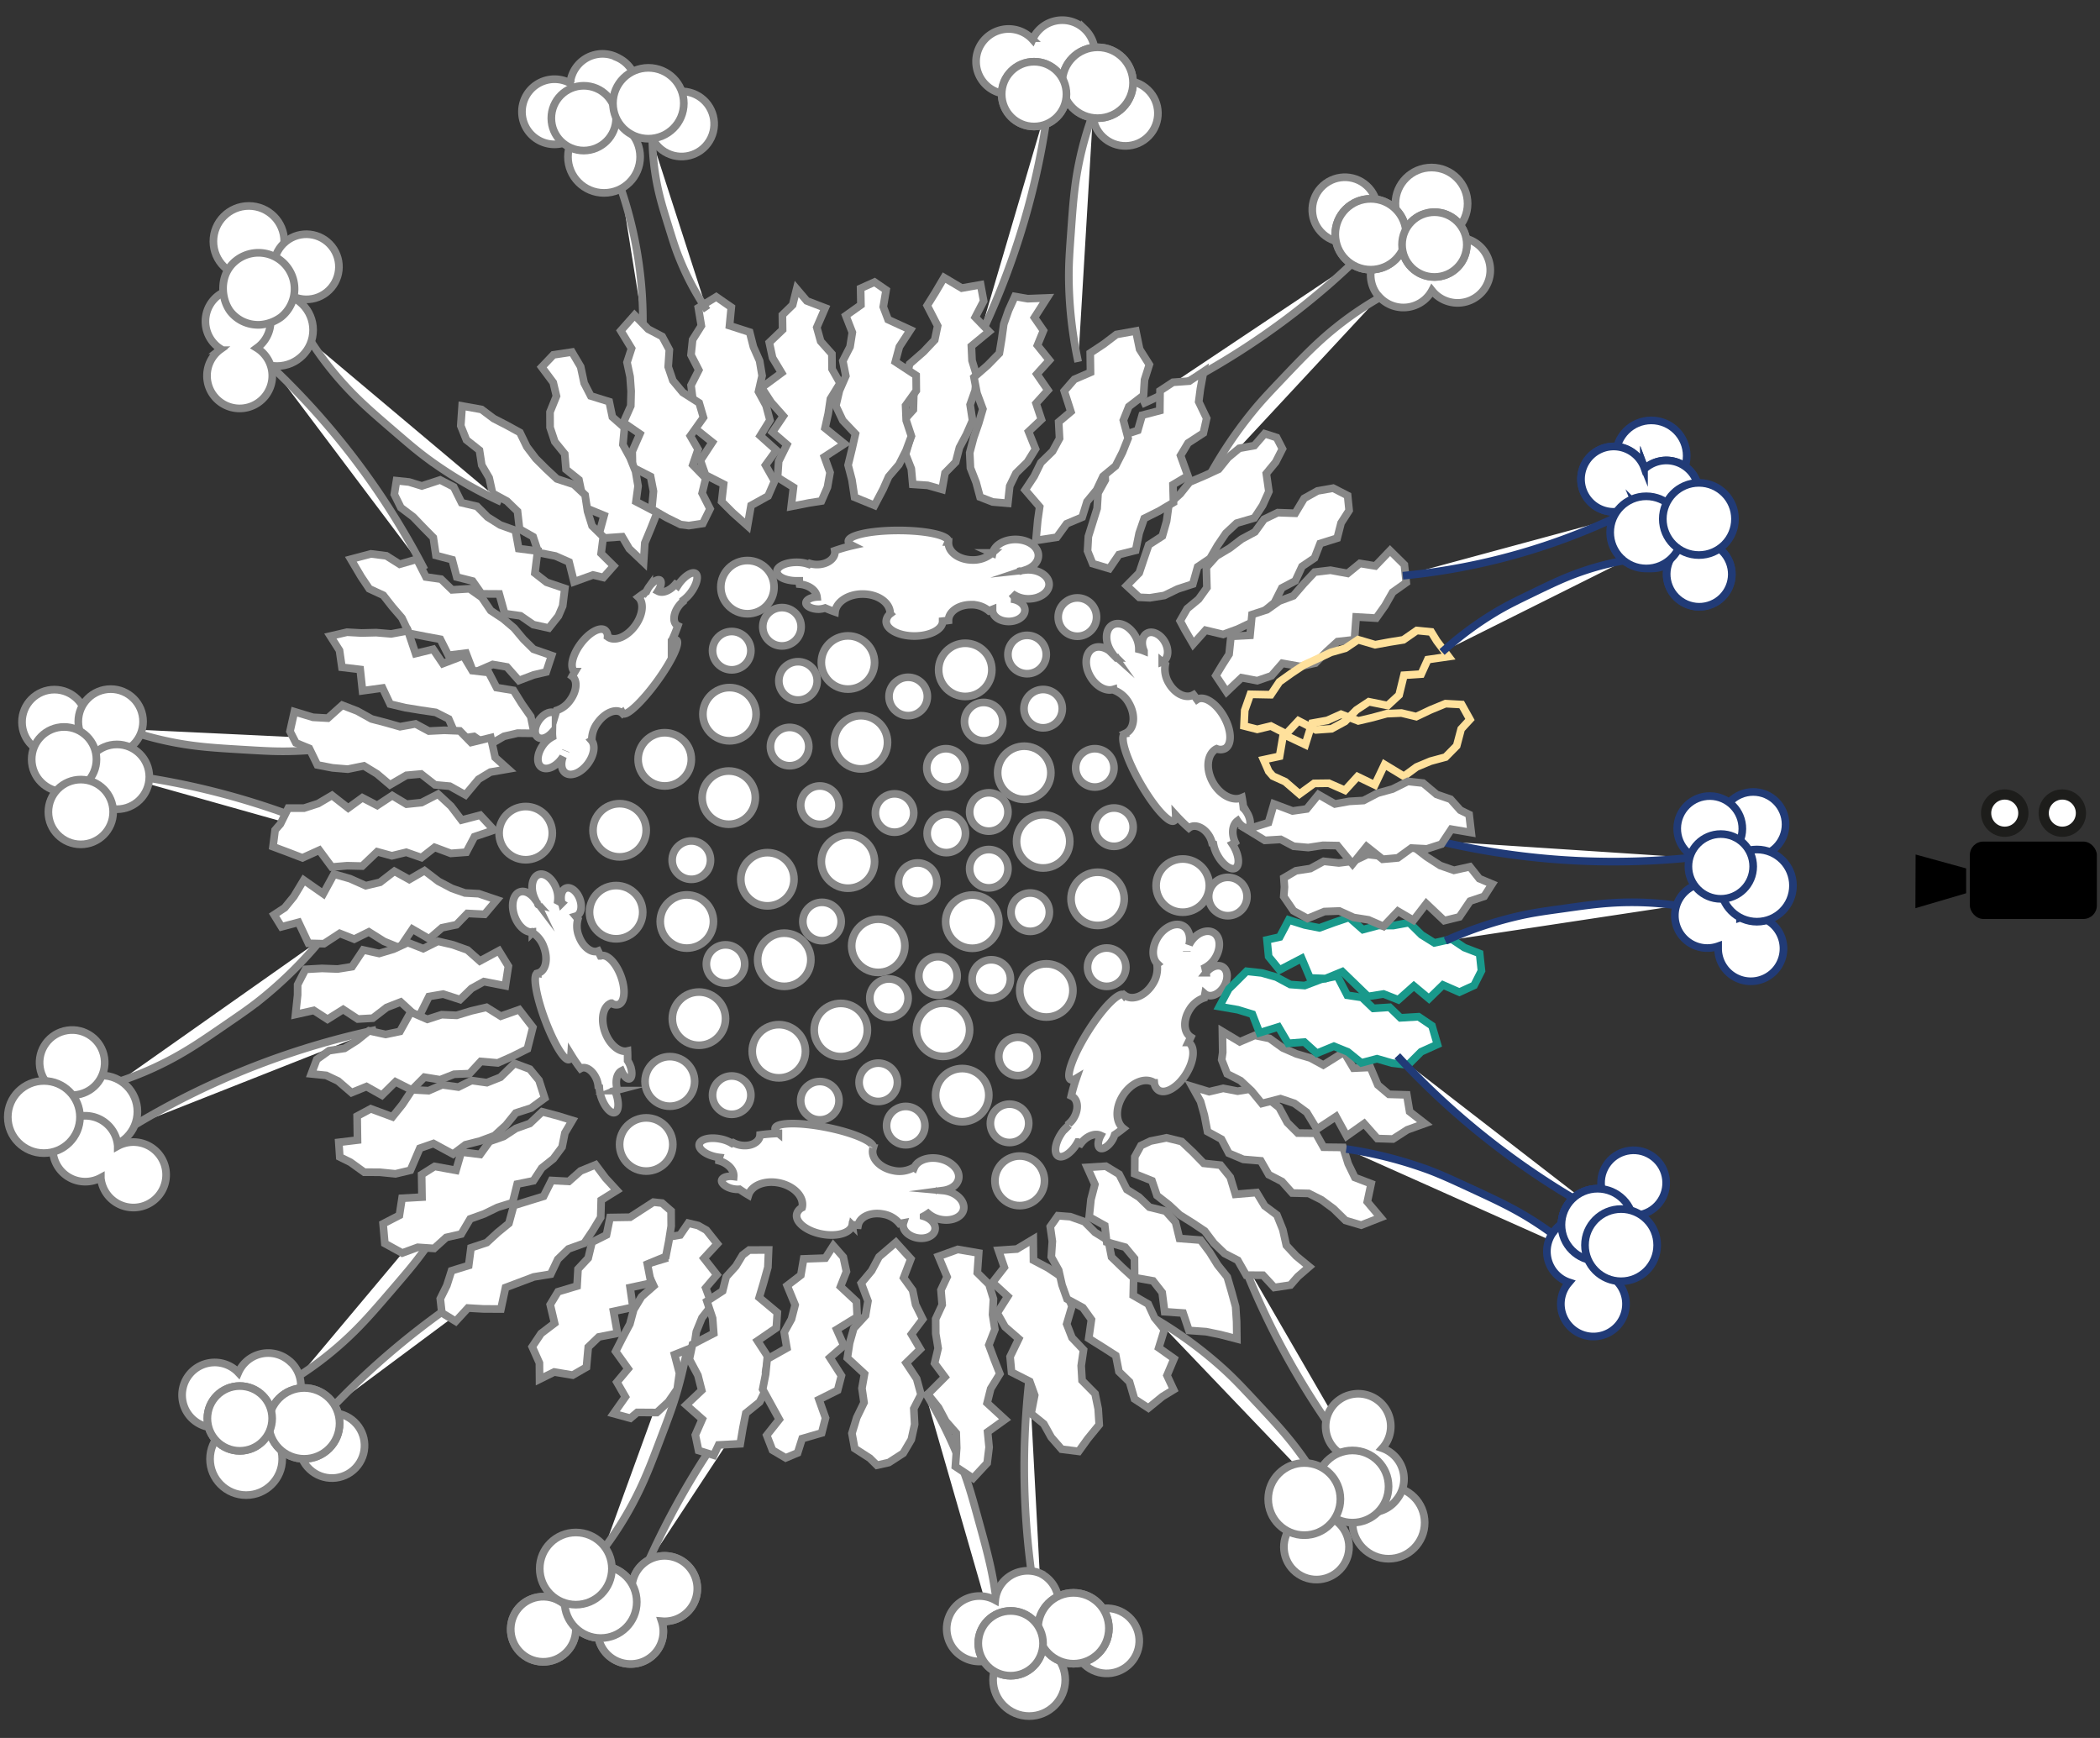 <svg xmlns="http://www.w3.org/2000/svg" viewBox="0 0 822.05 680.31"><rect x="0" y="0" width="822.05" height="680.31" fill="#333333" stroke="none"/><defs><style>.cls-1,.cls-2,.cls-6,.cls-7{fill:#fff;}.cls-1,.cls-3{stroke:#878787;}.cls-1,.cls-3,.cls-4,.cls-5,.cls-6,.cls-7{stroke-miterlimit:10;}.cls-1,.cls-3,.cls-4,.cls-5,.cls-6{stroke-width:3px;}.cls-3,.cls-4,.cls-5{fill:none;}.cls-4{stroke:#19998b;}.cls-5{stroke:#ffe19c;}.cls-6{stroke:#213b77;}.cls-7{stroke:#1d1d1b;stroke-width:4px;}</style></defs><title>Visible Parts</title><g id="Visible_Parts_Artboard_Layer" data-name="Visible Parts Artboard/Layer"><path class="cls-1" d="M130.54,550.42q3.63-3.78,7.47-7.52a307.21,307.21,0,0,1,74.45-53.41"/><path class="cls-1" d="M117.47,538.29A133.25,133.25,0,0,0,134,525.63c7.18-6.43,12.22-12.31,19.51-20.8,5.49-6.4,8.25-9.61,11.58-14.11a168.09,168.09,0,0,0,17.65-30.26"/><circle class="cls-1" cx="129.94" cy="565.86" r="12.75" transform="translate(-371.39 273.03) rotate(-46.78)"/><path class="cls-1" d="M113.71,533.11a12.73,12.73,0,0,0-20.41,4.2c-.17-.18-.33-.37-.52-.54a12.77,12.77,0,1,0,3,14.38c.17.18.33.37.52.55a12.75,12.75,0,0,0,17.46-18.59Z"/><circle class="cls-1" cx="96.35" cy="571.12" r="14.13"/><circle class="cls-1" cx="119.06" cy="557.18" r="13.87"/><circle class="cls-1" cx="93.86" cy="555.24" r="12.68"/><circle class="cls-1" cx="119.06" cy="557.18" r="13.87"/><circle class="cls-1" cx="93.86" cy="555.24" r="12.68"/><path class="cls-1" d="M253,613q2.13-4.8,4.45-9.62a307.45,307.45,0,0,1,51.69-75.66"/><path class="cls-1" d="M236.54,606a134.74,134.74,0,0,0,11.16-17.53c4.54-8.51,7.27-15.75,11.22-26.23,3-7.89,4.47-11.85,6.05-17.22a168,168,0,0,0,6.24-34.46"/><circle class="cls-1" cx="212.69" cy="637.8" r="12.75" transform="translate(-429.89 835.59) rotate(-88.67)"/><path class="cls-1" d="M246.63,651.34A12.71,12.71,0,0,0,259,634.59l.75.06A12.81,12.81,0,1,0,248,625.91l-.75-.06a12.75,12.75,0,1,0-.6,25.49Z"/><circle class="cls-1" cx="235.14" cy="627.08" r="14.13"/><circle class="cls-1" cx="212.69" cy="637.8" r="12.75" transform="translate(-429.89 835.59) rotate(-88.67)"/><path class="cls-1" d="M246.63,651.34A12.71,12.71,0,0,0,259,634.59l.75.06A12.81,12.81,0,1,0,248,625.91l-.75-.06a12.75,12.75,0,1,0-.6,25.49Z"/><circle class="cls-1" cx="235.14" cy="627.08" r="14.13"/><circle class="cls-1" cx="225.41" cy="614.01" r="14.13"/><path class="cls-1" d="M408.35,641.24q-1.14-5.12-2.13-10.38a307.12,307.12,0,0,1-3.28-91.57"/><path class="cls-1" d="M391,645.4a140.85,140.85,0,0,0-1.34-21.46c-1.38-9.87-3.5-17.57-6.57-28.71-2.31-8.38-3.47-12.6-5.4-18A171.93,171.93,0,0,0,362,544.74"/><circle class="cls-1" cx="433.23" cy="642.31" r="12.75" transform="translate(-332.74 758.67) rotate(-64.64)"/><path class="cls-1" d="M407.74,616.12a12.73,12.73,0,0,0-18.14,10.26c-.22-.12-.43-.25-.66-.36a12.81,12.81,0,1,0,7.21,12.78c.22.12.44.25.67.36a12.75,12.75,0,0,0,10.92-23Z"/><circle class="cls-1" cx="402.87" cy="657.62" r="14.13"/><circle class="cls-1" cx="420.21" cy="637.38" r="13.87"/><circle class="cls-1" cx="395.63" cy="643.27" r="12.68"/><circle class="cls-1" cx="420.21" cy="637.38" r="13.87"/><circle class="cls-1" cx="395.63" cy="643.27" r="12.68"/><path class="cls-1" d="M52.36,440.61q4.48-2.72,9.17-5.32a307.23,307.23,0,0,1,85.79-32.18"/><path class="cls-1" d="M46.7,423.31A129.55,129.55,0,0,0,65,415.67c8.21-4.19,14.32-8.39,23.15-14.46,6.65-4.56,10-6.86,14.18-10.21a161.73,161.73,0,0,0,23.8-23.67"/><circle class="cls-1" cx="39.66" cy="435.11" r="14.13"/><circle class="cls-1" cx="28.24" cy="415.94" r="12.75" transform="translate(-62.59 9.06) rotate(-8.7)"/><path class="cls-1" d="M20.82,451.72A12.7,12.7,0,0,0,39.47,461c0,.25,0,.5.08.75a12.81,12.81,0,1,0,6.55-13.13c0-.25,0-.5-.08-.76a12.75,12.75,0,1,0-25.2,3.86Z"/><circle class="cls-1" cx="17.18" cy="437.25" r="14.13"/><path class="cls-1" d="M42.68,302.51c3.39.36,6.8.79,10.25,1.28a295.66,295.66,0,0,1,85.17,25.57"/><path class="cls-1" d="M48.85,285.39A129.19,129.19,0,0,0,68,290.62c9,1.74,16.45,2.18,27.14,2.82,8.06.48,12.11.72,17.46.65A161.94,161.94,0,0,0,146,290"/><circle class="cls-1" cx="21.29" cy="282.63" r="12.68"/><circle class="cls-1" cx="43.33" cy="282.43" r="12.68"/><circle class="cls-1" cx="45.77" cy="304.08" r="12.68"/><circle class="cls-1" cx="25.08" cy="297.24" r="12.68"/><circle class="cls-1" cx="31.62" cy="317.84" r="12.68"/><path class="cls-1" d="M536.15,578.64q-3.35-4-6.62-8.28A307.4,307.4,0,0,1,485,490.3"/><path class="cls-1" d="M519.89,586.8a128.88,128.88,0,0,0-10.28-17c-5.36-7.49-10.42-12.91-17.73-20.75-5.5-5.89-8.27-8.86-12.2-12.5a161.73,161.73,0,0,0-26.95-20"/><circle class="cls-1" cx="543.56" cy="596.03" r="14.13"/><circle class="cls-1" cx="515.34" cy="605.52" r="12.75" transform="translate(-279.54 625.55) rotate(-51.04)"/><path class="cls-1" d="M546.79,586.9a12.73,12.73,0,0,0-5.7-20c.16-.18.34-.36.5-.56a12.75,12.75,0,1,0-17.93,1.9,12.56,12.56,0,0,0,3.81,2.11c-.17.18-.35.36-.51.56a12.75,12.75,0,1,0,19.83,16Z"/><circle class="cls-1" cx="529.43" cy="581.9" r="14.13"/><circle class="cls-1" cx="510.57" cy="586.8" r="14.13"/><path class="cls-1" d="M529.17,103.23q-3.72,3.51-7.64,7a296.21,296.21,0,0,1-74.8,48.07"/><path class="cls-1" d="M539.27,116.94a132.37,132.37,0,0,0-16.7,11.5c-7.32,5.92-12.56,11.41-20.12,19.35-5.69,6-8.56,9-12,13.22a166.6,166.6,0,0,0-18.9,28.79"/><circle class="cls-1" cx="526.45" cy="82.14" r="12.75" transform="translate(80.1 373.12) rotate(-41.97)"/><path class="cls-1" d="M539.87,116.13a12.76,12.76,0,0,0,18,1,12.51,12.51,0,0,0,2.68-3.43c.16.2.31.4.48.59a12.8,12.8,0,1,0-1.73-14.58c-.16-.2-.31-.4-.48-.59a12.75,12.75,0,0,0-19,17.06Z"/><circle class="cls-1" cx="560.37" cy="79.71" r="14.13"/><circle class="cls-1" cx="536.56" cy="91.7" r="13.87"/><circle class="cls-1" cx="561.51" cy="95.74" r="12.68"/><circle class="cls-1" cx="536.56" cy="91.7" r="13.87"/><circle class="cls-1" cx="561.51" cy="95.74" r="12.68"/><path class="cls-1" d="M410.8,38.26c-.41,3.38-.87,6.79-1.4,10.23a296.17,296.17,0,0,1-26.57,84.87"/><path class="cls-1" d="M427.84,44.63a130.39,130.39,0,0,0-5.46,19.1c-1.84,9-2.37,16.43-3.13,27.12-.57,8-.86,12.09-.85,17.45a161.74,161.74,0,0,0,3.66,33.37"/><circle class="cls-1" cx="440.53" cy="44.38" r="12.75" transform="translate(103.43 331.43) rotate(-46.17)"/><path class="cls-1" d="M424.65,11.46a12.71,12.71,0,0,0-20.45,4c-.17-.19-.34-.38-.52-.55a12.75,12.75,0,1,0,.37,18,12.57,12.57,0,0,0,2.42-3.61c.17.18.34.37.52.55a12.75,12.75,0,0,0,17.66-18.4Z"/><circle class="cls-1" cx="429.67" cy="32.39" r="13.87"/><circle class="cls-1" cx="404.79" cy="36.84" r="12.68"/><circle class="cls-1" cx="429.67" cy="32.39" r="13.87"/><circle class="cls-1" cx="404.79" cy="36.84" r="12.68"/><polygon class="cls-2" points="325.07 156.14 324.21 161.91 322.95 167.58 330.57 173.75 322.71 178.84 324.93 184.96 323.91 190.71 321.56 196.11 316.67 196.88 309.72 198.24 310.61 190.74 304.38 186.87 304.81 180.58 308.04 174.04 302.38 169.15 306.64 162.86 301.87 157.48 298.13 151.73 305.96 145.94 302.42 140.06 301.14 134.06 306.35 129.07 306.27 123.28 310.29 119.35 311.85 113.11 315.82 117.78 323.02 120.55 319.73 128.15 321.25 133.59 325.65 138.55 325.71 144.46 328.85 150 325.07 156.14"/><polygon class="cls-3" points="325.07 156.14 324.21 161.91 322.95 167.58 330.57 173.75 322.71 178.84 324.93 184.96 323.91 190.71 321.56 196.11 316.67 196.88 309.72 198.24 310.61 190.74 304.38 186.87 304.81 180.58 308.04 174.04 302.38 169.15 306.64 162.86 301.87 157.48 298.13 151.73 305.96 145.94 302.42 140.06 301.14 134.06 306.35 129.07 306.27 123.28 310.29 119.35 311.85 113.11 315.82 117.78 323.02 120.55 319.73 128.15 321.25 133.59 325.65 138.55 325.71 144.46 328.85 150 325.07 156.14"/><polygon class="cls-2" points="299.87 158.74 301.4 164.48 297.6 170.59 303.91 176.25 299.67 182.09 303.2 188.35 300.67 194.17 294.01 197.86 292.62 205.84 286.81 200.67 282.49 196.33 283.26 189.54 276.17 185.93 274.18 180.26 278.85 173.12 272.93 168.38 270.67 162.73 271.25 156.69 270.51 150.82 273.54 144.86 270.5 138.94 271.13 132.97 274.54 127.54 273.37 120.47 280.37 116.2 286.27 120.28 285.57 127.48 293.45 130.01 294.93 135.8 297.35 141.25 298.33 147.08 296.92 153.31 299.87 158.74"/><polygon class="cls-3" points="299.87 158.74 301.4 164.48 297.6 170.59 303.91 176.25 299.67 182.09 303.2 188.35 300.67 194.17 294.01 197.86 292.62 205.84 286.81 200.67 282.49 196.33 283.26 189.54 276.17 185.93 274.18 180.26 278.85 173.12 272.93 168.38 270.67 162.73 271.25 156.69 270.51 150.82 273.54 144.86 270.5 138.94 271.13 132.97 274.54 127.54 273.37 120.47 280.37 116.2 286.27 120.28 285.57 127.48 293.45 130.01 294.93 135.8 297.35 141.25 298.33 147.08 296.92 153.31 299.87 158.74"/><polygon class="cls-2" points="275.37 163.43 270.23 170.64 273.26 175.89 271.19 181.97 276.27 187.22 274.85 193.07 277.96 199.18 275.12 204.91 269.64 205.74 266.43 205.33 261.05 202.68 255.14 199.3 255.8 192.31 254.67 186.53 247.6 182.91 247.48 176.71 250.49 169.85 244.03 165.41 246.92 158.91 247.06 153.11 246.65 147.46 245.45 141.84 247.22 136.4 243 129.47 248.39 123.37 253.73 128.84 259.21 131.71 262.02 136.93 261.57 143.6 263.4 148.96 267.27 153.62 273.69 157.71 275.37 163.43"/><polygon class="cls-3" points="275.37 163.43 270.23 170.64 273.26 175.89 271.19 181.97 276.27 187.22 274.85 193.07 277.96 199.18 275.12 204.91 269.64 205.74 266.43 205.33 261.05 202.68 255.14 199.3 255.8 192.31 254.67 186.53 247.6 182.91 247.48 176.71 250.49 169.85 244.03 165.41 246.92 158.91 247.06 153.11 246.65 147.46 245.45 141.84 247.22 136.4 243 129.47 248.39 123.37 253.73 128.84 259.21 131.71 262.02 136.93 261.57 143.6 263.4 148.96 267.27 153.62 273.69 157.71 275.37 163.43"/><polygon class="cls-2" points="243.84 174.07 246.63 179.16 248.79 184.53 249.78 190.27 248.95 196.34 257.23 200.67 254.72 206.99 252.42 212.52 251.93 220.12 246.33 214.8 243.56 210.1 234.02 210.77 236.48 201.79 230 199.12 227.85 193.66 226.63 187.81 221.58 183.75 221.06 177.67 217.18 172.89 215.33 167.32 215.3 161.29 217.83 155.04 216.56 149.73 212.06 143.7 216.63 138.9 223.9 137.81 227.3 143.56 228.67 149.96 231.26 154.99 238.47 157.23 239.72 163.23 244.45 167.38 243.84 174.07"/><polygon class="cls-3" points="243.84 174.07 246.63 179.16 248.79 184.53 249.78 190.27 248.95 196.34 257.23 200.67 254.72 206.99 252.42 212.52 251.93 220.12 246.33 214.8 243.56 210.1 234.02 210.77 236.48 201.79 230 199.12 227.85 193.66 226.63 187.81 221.58 183.75 221.06 177.67 217.18 172.89 215.33 167.32 215.3 161.29 217.83 155.04 216.56 149.73 212.06 143.7 216.63 138.9 223.9 137.81 227.3 143.56 228.67 149.96 231.26 154.99 238.47 157.23 239.72 163.23 244.45 167.38 243.84 174.07"/><polygon class="cls-2" points="218 187.46 224.63 189.63 229.03 193.74 230 200.17 231.77 205.86 236.16 210.15 235.31 216.66 240.22 221.52 236.22 226.05 232.13 225.07 224.71 227.75 222.76 219.99 217.41 217.63 210.77 216.32 208.69 210.11 203.38 207.1 202.58 200.16 198.44 196.15 192.82 193.09 191.48 187.03 188.59 182.09 187.68 176.24 182.59 172.22 180.37 166.66 180.91 158.92 188.5 160.28 193.24 163.84 198.36 166.47 203.52 169.3 206.25 174.91 209.74 179.5 213.78 183.53 218 187.46"/><polygon class="cls-3" points="218 187.46 224.63 189.63 229.03 193.74 230 200.17 231.77 205.86 236.16 210.15 235.31 216.66 240.22 221.52 236.22 226.05 232.13 225.07 224.71 227.75 222.76 219.99 217.41 217.63 210.77 216.32 208.69 210.11 203.38 207.1 202.58 200.16 198.44 196.15 192.82 193.09 191.48 187.03 188.59 182.09 187.68 176.24 182.59 172.22 180.37 166.66 180.91 158.92 188.5 160.28 193.24 163.84 198.36 166.47 203.52 169.3 206.25 174.91 209.74 179.5 213.78 183.53 218 187.46"/><polygon class="cls-2" points="195.82 205.51 201.75 207.64 203.06 214.75 210.47 215.71 209.39 224.36 213.97 227.93 221.11 230.34 220.26 237.22 218.59 241.12 214.84 245.84 208.77 244.51 203.77 241.06 197.57 240.19 195.43 232.5 188.51 232.46 185 227.45 178.8 225.88 177.01 219.1 170.66 217.42 169.61 210.43 165.65 206.41 161.75 202.34 156.92 198.7 154.35 193.52 155.21 188.16 160.14 188.68 165.13 190.22 172.31 187.87 177.61 190.6 180.69 196.79 186.71 198.21 190.86 202.39 195.82 205.51"/><polygon class="cls-3" points="195.82 205.51 201.75 207.64 203.06 214.75 210.47 215.71 209.39 224.36 213.97 227.93 221.11 230.34 220.26 237.22 218.59 241.12 214.84 245.84 208.77 244.51 203.77 241.06 197.57 240.19 195.43 232.5 188.51 232.46 185 227.45 178.8 225.88 177.01 219.1 170.66 217.42 169.61 210.43 165.65 206.41 161.75 202.34 156.92 198.7 154.35 193.52 155.21 188.16 160.14 188.68 165.13 190.22 172.31 187.87 177.61 190.6 180.69 196.79 186.71 198.21 190.86 202.39 195.82 205.51"/><polygon class="cls-2" points="183.79 230.47 188.58 233.84 192.09 239.01 196.89 242.16 201.25 245.85 204.91 250.23 208.86 254.14 215.94 256.6 213.8 263.05 208.93 264.18 203.12 266.38 198.44 261.07 192.88 260.1 185.37 263.36 182.43 255.66 175.54 256.5 172.38 250.24 166.34 249.12 160.16 247.89 157.32 241.88 153.54 237.48 150.04 233.01 144.55 230.47 141.43 225.83 137.33 218.9 145.2 216.81 151.24 217.57 156.46 220.86 163.2 218.92 166.75 225.86 172.65 226.7 176.97 230.89 183.79 230.47"/><polygon class="cls-3" points="183.79 230.47 188.58 233.84 192.09 239.01 196.89 242.16 201.25 245.85 204.91 250.23 208.86 254.14 215.94 256.6 213.8 263.05 208.93 264.18 203.12 266.38 198.44 261.07 192.88 260.1 185.37 263.36 182.43 255.66 175.54 256.5 172.38 250.24 166.34 249.12 160.16 247.89 157.32 241.88 153.54 237.48 150.04 233.01 144.55 230.47 141.43 225.83 137.33 218.9 145.2 216.81 151.24 217.57 156.46 220.86 163.2 218.92 166.75 225.86 172.65 226.7 176.97 230.89 183.79 230.47"/><polygon class="cls-2" points="173.35 259.76 181.4 256.68 184.88 262.51 191.31 263.25 194.39 269.15 201.01 270.25 204.31 275.53 207.77 280.48 209.11 287.05 202.62 286.98 197.3 288.23 190.82 291.97 185.55 288.28 179.06 289.28 175.65 281.43 170.55 278.86 164.65 277.99 158.65 277.01 152.73 275.61 149.75 269.32 141.9 270.4 141 262.06 133.85 261.21 132.9 254.61 129.32 248.98 135.83 247.47 141.45 247.78 147.26 247.64 153.13 248.13 159.68 246.92 162.68 255.83 169.56 254.15 173.35 259.76"/><polygon class="cls-3" points="173.35 259.76 181.4 256.68 184.88 262.51 191.31 263.25 194.39 269.15 201.01 270.25 204.31 275.53 207.77 280.48 209.11 287.05 202.62 286.98 197.3 288.23 190.82 291.97 185.55 288.28 179.06 289.28 175.65 281.43 170.55 278.86 164.65 277.99 158.65 277.01 152.73 275.61 149.75 269.32 141.9 270.4 141 262.06 133.85 261.21 132.9 254.61 129.32 248.98 135.83 247.47 141.45 247.78 147.26 247.64 153.13 248.13 159.68 246.92 162.68 255.83 169.56 254.15 173.35 259.76"/><polygon class="cls-2" points="156.59 284.47 162.64 283.36 167.88 286.17 173.93 285.87 180 286.11 184.42 290.63 192.13 288.75 193.84 296.52 198.87 301.03 191.97 302.23 187.33 305.03 182.2 311.16 176.07 307.75 170.28 307.22 164.84 302.97 159.09 303.49 152.66 307.21 147.57 302.91 142.45 299.79 136.14 301.08 130.16 300.58 124.23 299.43 121.08 292.95 115.83 290.8 113.52 286.28 115.24 278.58 122.53 280.79 128.33 281.11 133.97 276.05 139.86 278.32 145.46 281.43 151.06 282.9 156.59 284.47"/><polygon class="cls-3" points="156.59 284.47 162.64 283.36 167.88 286.17 173.93 285.87 180 286.11 184.42 290.63 192.13 288.75 193.84 296.52 198.87 301.03 191.97 302.23 187.33 305.03 182.2 311.16 176.07 307.75 170.28 307.22 164.84 302.97 159.09 303.49 152.66 307.21 147.57 302.91 142.45 299.79 136.14 301.08 130.16 300.58 124.23 299.43 121.08 292.95 115.83 290.8 113.52 286.28 115.24 278.58 122.53 280.79 128.33 281.11 133.97 276.05 139.86 278.32 145.46 281.43 151.06 282.9 156.59 284.47"/><polygon class="cls-2" points="147.66 315.29 153.53 311.43 159.14 314.78 164.99 314.18 171.48 310.86 176.54 315.56 180.68 321.01 187.99 319.1 193.36 324.92 185.73 327.52 182.53 333.6 176.48 334.05 170.14 331.69 165 335.71 159.03 333.62 153.4 334.99 147.66 333.41 141.78 339.02 135.88 338.88 129.86 339.39 124.99 332.81 118.39 335.8 112.78 333.64 106.86 331.43 107.69 324.92 109.76 322.53 112.84 316.33 119 316.34 124.53 314.55 129.97 311.35 136.31 316.3 141.84 312.27 147.66 315.29"/><polygon class="cls-3" points="147.66 315.29 153.53 311.43 159.14 314.78 164.99 314.18 171.48 310.86 176.54 315.56 180.68 321.01 187.99 319.1 193.36 324.92 185.73 327.52 182.53 333.6 176.48 334.05 170.14 331.69 165 335.71 159.03 333.62 153.4 334.99 147.66 333.41 141.78 339.02 135.88 338.88 129.86 339.39 124.99 332.81 118.39 335.8 112.78 333.64 106.86 331.43 107.69 324.92 109.76 322.53 112.84 316.33 119 316.34 124.53 314.55 129.97 311.35 136.31 316.3 141.84 312.27 147.66 315.29"/><polygon class="cls-2" points="148.79 345.36 154.39 341.04 160.22 344.27 166.18 340.82 171.65 345 176.91 347.77 182.01 349.55 187.42 349.84 194.48 352.23 189.7 357.9 182.95 357.56 178.67 361.98 173.01 363.17 168 367.5 161.45 363.7 156.5 371.03 150.34 368.51 144.39 364.78 138.67 367.62 132.99 365.37 126.8 369.41 120.74 369.26 116.87 361.04 110.19 362.8 107.29 358.07 111.44 355.35 115.03 350.95 118.91 344.51 126.55 349.86 130.75 342.16 137.04 343.96 143.18 346.7 148.79 345.36"/><polygon class="cls-3" points="148.79 345.36 154.39 341.04 160.22 344.27 166.18 340.82 171.65 345 176.91 347.77 182.01 349.55 187.42 349.84 194.48 352.23 189.7 357.9 182.95 357.56 178.67 361.98 173.01 363.17 168 367.5 161.45 363.7 156.5 371.03 150.34 368.51 144.39 364.78 138.67 367.62 132.99 365.37 126.8 369.41 120.74 369.26 116.87 361.04 110.19 362.8 107.29 358.07 111.44 355.35 115.03 350.95 118.91 344.51 126.55 349.86 130.75 342.16 137.04 343.96 143.18 346.7 148.79 345.36"/><polygon class="cls-2" points="154.04 371.55 159.64 368.97 165.68 371.34 171.45 368.47 177.32 369.85 182.99 371.87 187.85 376.18 195.29 372.17 199.01 378.21 197.83 385.89 189.4 384.25 184.57 386.92 180.09 391.27 173.49 389.13 167.94 390.07 163.72 398.54 156.86 392.23 151.39 394.35 145.92 398.56 140.06 398.89 134.35 395.14 128.21 398.99 122.84 395.52 115.69 397.11 116.5 389.49 116.51 385.42 119.59 379.44 126.02 379.08 132.19 379.31 137.82 378.4 142.18 371.85 148.42 373.23 154.04 371.55"/><polygon class="cls-3" points="154.04 371.55 159.64 368.97 165.68 371.34 171.45 368.47 177.32 369.85 182.99 371.87 187.85 376.18 195.29 372.17 199.01 378.21 197.83 385.89 189.4 384.25 184.57 386.92 180.09 391.27 173.49 389.13 167.94 390.07 163.72 398.54 156.86 392.23 151.39 394.35 145.92 398.56 140.06 398.89 134.35 395.14 128.21 398.99 122.84 395.52 115.69 397.11 116.5 389.49 116.51 385.42 119.59 379.44 126.02 379.08 132.19 379.31 137.82 378.4 142.18 371.85 148.42 373.23 154.04 371.55"/><polygon class="cls-2" points="160.78 396.17 167.29 399 172.89 397.19 178.75 397.45 184.49 395.7 190.44 394.31 196.03 397.78 203.25 395.23 208.59 402.14 206.45 410.6 200.41 413.6 194.85 416.07 188.2 415.49 183.8 420.26 177.75 420.51 172.31 422.66 166.14 421.65 161.17 426.67 154.82 423.47 149.51 428.72 143.47 425.33 137.62 427.71 132.33 423.15 127.68 420.95 121.86 420.36 124 414.7 128.81 411.28 134.87 410.38 139.72 407.32 144.47 403.51 150.97 404.92 156.56 403.75 160.78 396.17"/><polygon class="cls-3" points="160.78 396.17 167.29 399 172.89 397.19 178.75 397.45 184.49 395.7 190.44 394.31 196.03 397.78 203.25 395.23 208.59 402.14 206.45 410.6 200.41 413.6 194.85 416.07 188.2 415.49 183.8 420.26 177.75 420.51 172.31 422.66 166.14 421.65 161.17 426.67 154.82 423.47 149.51 428.72 143.47 425.33 137.62 427.71 132.33 423.15 127.68 420.95 121.86 420.36 124 414.7 128.81 411.28 134.87 410.38 139.72 407.32 144.47 403.51 150.97 404.92 156.56 403.75 160.78 396.17"/><polygon class="cls-2" points="167.78 426.94 173.11 424.64 179.42 425.52 184.63 422.96 190.59 423.8 195.91 421.68 201.42 416.27 207.4 418.5 210.99 422.86 213.24 429.86 207.91 433.74 201.9 435.67 198.05 440.44 193.57 444.53 187.99 446.63 182.21 448.11 177.35 451.77 169.69 447.62 164.35 449.48 160.66 458.09 154.81 459.49 148.62 458.87 142.58 458.84 137.17 454.95 133.01 452.9 132.62 447.16 139.94 446.28 139.8 436.9 145.15 434.03 153.64 437.18 157.54 432.33 161.33 426.59 167.78 426.94"/><polygon class="cls-3" points="167.78 426.94 173.11 424.64 179.42 425.52 184.63 422.96 190.59 423.8 195.91 421.68 201.42 416.27 207.4 418.5 210.99 422.86 213.24 429.86 207.91 433.74 201.9 435.67 198.05 440.44 193.57 444.53 187.99 446.63 182.21 448.11 177.35 451.77 169.69 447.62 164.35 449.48 160.66 458.09 154.81 459.49 148.62 458.87 142.58 458.84 137.17 454.95 133.01 452.9 132.62 447.16 139.94 446.28 139.8 436.9 145.15 434.03 153.64 437.18 157.54 432.33 161.33 426.59 167.78 426.94"/><polygon class="cls-2" points="180.58 450.96 187.98 451.88 191.65 446.8 197.13 444.88 201.99 441.7 207.4 439.78 212.23 435.19 218.45 436.83 224.05 438.56 221.13 443.48 220.02 449.01 216.6 453.61 212.07 457.21 208.8 462.21 202.45 463.51 200.65 470.78 194.8 472.61 189.55 475.16 184.04 477.14 180.54 483.06 174.68 484.39 169.93 488.69 163.53 488.25 157.44 490.48 150.65 486.75 149.96 479.04 156.35 475.73 157.38 469.05 165.19 468.6 165.05 459.78 170.13 456.59 178.5 458.12 180.58 450.96"/><polygon class="cls-3" points="180.58 450.96 187.98 451.88 191.65 446.8 197.13 444.88 201.99 441.7 207.4 439.78 212.23 435.19 218.45 436.83 224.05 438.56 221.13 443.48 220.02 449.01 216.6 453.61 212.07 457.21 208.8 462.21 202.45 463.51 200.65 470.78 194.8 472.61 189.55 475.16 184.04 477.14 180.54 483.06 174.68 484.39 169.93 488.69 163.53 488.25 157.44 490.48 150.65 486.75 149.96 479.04 156.35 475.73 157.38 469.05 165.19 468.6 165.05 459.78 170.13 456.59 178.5 458.12 180.58 450.96"/><polygon class="cls-2" points="248.07 512.66 251.13 507.59 255.91 503.38 252.09 495.14 260.03 492.76 258.32 484.79 266.25 483.43 269.42 478.8 273.29 479.72 276.52 481.54 280.78 486.89 275.57 492.54 280.62 499 276.25 504.17 278.72 510.81 274.79 515.84 272.58 521.27 271.68 527.2 264.07 530.26 265.97 537.52 265.09 543.78 261.65 548.75 257.11 552.93 249.46 552.88 246.77 555.15 240.19 553.35 244.81 546.8 241.49 541.03 245.87 535.8 241 529 243.75 523.58 246.56 518.29 248.07 512.66"/><polygon class="cls-3" points="248.07 512.66 251.13 507.59 255.91 503.38 252.09 495.14 260.03 492.76 258.32 484.79 266.25 483.43 269.42 478.8 273.29 479.72 276.52 481.54 280.78 486.89 275.57 492.54 280.62 499 276.25 504.17 278.72 510.81 274.79 515.84 272.58 521.27 271.68 527.2 264.07 530.26 265.97 537.52 265.09 543.78 261.65 548.75 257.11 552.93 249.46 552.88 246.77 555.15 240.19 553.35 244.81 546.8 241.49 541.03 245.87 535.8 241 529 243.75 523.58 246.56 518.29 248.07 512.66"/><polygon class="cls-2" points="226.27 496.76 230.25 492.48 231.75 486.24 237.41 483.4 238.81 476.59 246.66 476.47 251.34 473.45 255.78 470.57 259.18 470.94 262.7 474 262.74 479.94 261.81 485.88 260.64 491.85 253.42 494.82 254.85 502.24 246.66 504.03 247.77 511.71 240.18 513.34 241.71 521.92 234.4 523.33 230.28 527.29 229.56 535.18 224.19 538.28 216.95 537.06 211.21 539.9 211.16 533.53 208.33 527.19 211.8 521.99 217.1 517.96 215.38 510.68 218.44 505.63 225.89 503.41 226.27 496.76"/><polygon class="cls-3" points="226.27 496.76 230.25 492.48 231.75 486.24 237.41 483.4 238.81 476.59 246.66 476.47 251.34 473.45 255.78 470.57 259.18 470.94 262.7 474 262.74 479.94 261.81 485.88 260.64 491.85 253.42 494.82 254.85 502.24 246.66 504.03 247.77 511.71 240.18 513.34 241.71 521.92 234.4 523.33 230.28 527.29 229.56 535.18 224.19 538.28 216.95 537.06 211.21 539.9 211.16 533.53 208.33 527.19 211.8 521.99 217.1 517.96 215.38 510.68 218.44 505.63 225.89 503.41 226.27 496.76"/><polygon class="cls-2" points="199.21 478.88 201.11 471.9 207.02 470.06 212.79 468.29 215.91 462.09 222.66 462.45 227.3 458.35 233.15 455.95 237.03 461.13 241.46 465.97 235.34 469.78 235.15 476.55 232.05 481.68 228.69 486.67 222.54 488.88 218.35 492.94 215.58 498.75 208.96 499.84 203.36 501.95 197.89 504.01 196.09 512.4 189.42 512.38 183.17 512.02 178.39 517.22 172.97 513.91 172.35 508.39 174.91 503.21 176.75 497.43 183.47 495.36 184.37 488.45 190.54 486.4 194.76 482.51 199.21 478.88"/><polygon class="cls-3" points="199.21 478.88 201.11 471.9 207.02 470.06 212.79 468.29 215.91 462.09 222.66 462.45 227.3 458.35 233.15 455.95 237.03 461.13 241.46 465.97 235.34 469.78 235.15 476.55 232.05 481.68 228.69 486.67 222.54 488.88 218.35 492.94 215.58 498.75 208.96 499.84 203.36 501.95 197.89 504.01 196.09 512.4 189.42 512.38 183.17 512.02 178.39 517.22 172.97 513.91 172.35 508.39 174.91 503.21 176.75 497.43 183.47 495.36 184.37 488.45 190.54 486.4 194.76 482.51 199.21 478.88"/><polygon class="cls-2" points="271.08 526.24 279.4 521.94 278.95 516 276.72 509.35 282.88 505.34 284.27 499.82 288.07 495.61 290.69 491.28 293.27 489.32 300.87 489.29 300.59 496.08 298.89 502.18 297.19 507.9 304.29 513.83 303.89 519.81 296.53 524.85 300.75 531.36 299.68 537.17 300.08 543.36 297.37 548.81 291.96 553.18 290.81 558.97 289.77 565.16 281.29 565.62 279.39 569.64 273.46 567.8 272.19 561.72 274.9 555.53 268.62 549.97 274.69 544.22 273.2 538.36 269.85 532.07 271.08 526.24"/><polygon class="cls-3" points="271.08 526.24 279.4 521.94 278.95 516 276.72 509.35 282.88 505.34 284.27 499.82 288.07 495.61 290.69 491.28 293.27 489.32 300.87 489.29 300.59 496.08 298.89 502.18 297.19 507.9 304.29 513.83 303.89 519.81 296.53 524.85 300.75 531.36 299.68 537.17 300.08 543.36 297.37 548.81 291.96 553.18 290.81 558.97 289.77 565.16 281.29 565.62 279.39 569.64 273.46 567.8 272.19 561.72 274.9 555.53 268.62 549.97 274.69 544.22 273.2 538.36 269.85 532.07 271.08 526.24"/><polygon class="cls-2" points="308.03 527.67 306.97 521.51 309.83 516.35 311.26 510.8 308.14 503.25 313.49 499.15 314.59 492.79 323.09 492.48 326.22 487.62 330.11 492.07 331.34 497.75 329.02 503.63 335.27 509.46 335.57 515.5 327.54 520.42 330.32 526.7 324.86 531.45 329.38 538.5 327.89 544.21 320.59 547.85 323.16 555.05 321.65 560.92 314 563.14 312.23 568.72 307.56 570.68 302.39 567.64 300.13 561.83 305.05 555.62 301.93 549.95 298.55 543.81 299.71 537.95 300.3 532.02 308.03 527.67"/><polygon class="cls-3" points="308.03 527.67 306.97 521.51 309.83 516.35 311.26 510.8 308.14 503.25 313.49 499.15 314.59 492.79 323.09 492.48 326.22 487.62 330.11 492.07 331.34 497.75 329.02 503.63 335.27 509.46 335.57 515.5 327.54 520.42 330.32 526.7 324.86 531.45 329.38 538.5 327.89 544.21 320.59 547.85 323.16 555.05 321.65 560.92 314 563.14 312.23 568.72 307.56 570.68 302.39 567.64 300.13 561.83 305.05 555.62 301.93 549.95 298.55 543.81 299.71 537.95 300.3 532.02 308.03 527.67"/><polygon class="cls-2" points="331.69 531.55 332.59 525.7 334.21 519.98 338.81 514.94 339.77 509.29 337.13 502.3 341.19 497.43 344.11 491.96 350.69 486.32 356.56 492.8 353.72 500.18 357.25 505.07 358.42 510.71 361.21 516.37 356.79 522.25 360.25 528.11 354.72 533.51 358.83 539.71 360.52 545.89 357.71 551.38 358.04 557.56 356.73 563.5 353.57 568.86 347.94 572.5 343.28 573.55 340.49 570.79 334.58 567 333.49 561.07 335.37 554.92 338.23 549.03 337.41 543.42 338.42 537.79 331.69 531.55"/><polygon class="cls-3" points="331.69 531.55 332.59 525.7 334.21 519.98 338.81 514.94 339.77 509.29 337.13 502.3 341.19 497.43 344.11 491.96 350.69 486.32 356.56 492.8 353.72 500.18 357.25 505.07 358.42 510.71 361.21 516.37 356.79 522.25 360.25 528.11 354.72 533.51 358.83 539.71 360.52 545.89 357.71 551.38 358.04 557.56 356.73 563.5 353.57 568.86 347.94 572.5 343.28 573.55 340.49 570.79 334.58 567 333.49 561.07 335.37 554.92 338.23 549.03 337.41 543.42 338.42 537.79 331.69 531.55"/><polygon class="cls-2" points="365.84 533.64 367.24 527.79 366.3 522.05 366.27 516.28 368.82 510.77 368.34 504.98 370.74 499.84 367.37 491.8 374.92 489.08 383.11 490.49 382.57 498.21 387.15 502.76 388.89 508.48 388.54 514.6 389.45 520.37 387.08 526.49 389.16 532.07 391.4 537.78 387.82 543.59 386.41 549.2 393.42 555.65 386.6 560.53 387.19 566.52 386.42 572.72 380.92 578.65 373.98 574.05 374.5 566.81 374.31 560.97 370.23 556.31 367.41 551.01 363.18 545.75 369.87 539.04 365.84 533.64"/><polygon class="cls-3" points="365.84 533.64 367.24 527.79 366.3 522.05 366.27 516.28 368.82 510.77 368.34 504.98 370.74 499.84 367.37 491.8 374.92 489.08 383.11 490.49 382.57 498.21 387.15 502.76 388.89 508.48 388.54 514.6 389.45 520.37 387.08 526.49 389.16 532.07 391.4 537.78 387.82 543.59 386.41 549.2 393.42 555.65 386.6 560.53 387.19 566.52 386.42 572.72 380.92 578.65 373.98 574.05 374.5 566.81 374.31 560.97 370.23 556.31 367.41 551.01 363.18 545.75 369.87 539.04 365.84 533.64"/><polygon class="cls-2" points="395.4 531.07 398.79 524.07 393.44 519.41 390.36 513.97 394.49 507.46 388.53 502 393.14 496.08 390.85 489.43 398.03 488.93 404.47 485.07 404.56 493.32 410.23 496.3 415.75 500 417.4 505.84 419.62 511.32 417.56 518.3 419.65 523.65 424.15 528.4 423.24 534.6 423.58 540.39 428.66 545.55 429.89 551.49 430.29 557.7 425.79 563.21 422.25 568.13 415.58 567.29 411.5 562.6 408.6 557.38 403.62 553.36 405.03 546.15 403.09 540.74 395.97 537.13 395.4 531.07"/><polygon class="cls-3" points="395.4 531.07 398.79 524.07 393.44 519.41 390.36 513.97 394.49 507.46 388.53 502 393.14 496.08 390.85 489.43 398.03 488.93 404.47 485.07 404.56 493.32 410.23 496.3 415.75 500 417.4 505.84 419.62 511.32 417.56 518.3 419.65 523.65 424.15 528.4 423.24 534.6 423.58 540.39 428.66 545.55 429.89 551.49 430.29 557.7 425.79 563.21 422.25 568.13 415.58 567.29 411.5 562.6 408.6 557.38 403.62 553.36 405.03 546.15 403.09 540.74 395.97 537.13 395.4 531.07"/><polygon class="cls-2" points="427.24 516.54 423.89 511.88 417.71 508.51 415.73 502.97 414.43 497.22 411.52 491.99 411.94 485.9 411.12 480.16 414.13 475.89 418.96 476.26 424.53 478.23 428.65 482.4 433.85 485.61 435.12 492.08 439.33 496.16 443.76 500.23 443.61 507.09 449.47 510.47 451.92 515.78 455.8 520.5 453.6 527.6 459.59 531.83 456.82 538.4 459.42 543.99 455.01 546.69 449.53 551.16 444.1 547.62 442.15 540.94 438.01 536.92 436.77 530.61 431.62 527.31 426.19 523.92 427.24 516.54"/><polygon class="cls-3" points="427.24 516.54 423.89 511.88 417.71 508.51 415.73 502.97 414.43 497.22 411.52 491.99 411.94 485.9 411.12 480.16 414.13 475.89 418.96 476.26 424.53 478.23 428.65 482.4 433.85 485.61 435.12 492.08 439.33 496.16 443.76 500.23 443.61 507.09 449.47 510.47 451.92 515.78 455.8 520.5 453.6 527.6 459.59 531.83 456.82 538.4 459.42 543.99 455.01 546.69 449.53 551.16 444.1 547.62 442.15 540.94 438.01 536.92 436.77 530.61 431.62 527.31 426.19 523.92 427.24 516.54"/><polygon class="cls-2" points="444.15 500.12 444.09 492.6 440.45 488.2 433.22 486.19 432.46 479.75 426.36 476.34 427.06 469.53 428.6 463.62 425.61 456.96 432.88 456.5 438.1 459.67 441.11 465.63 445.87 468.6 449.93 472.54 456.3 474.1 460.17 478.44 461.72 484.79 469.98 485.43 473.53 490.16 476.67 495.19 480.41 499.86 482.12 505.72 483.7 511.5 484.08 517.41 484.17 524.1 477.71 522.42 472.09 521.27 465.41 520.79 463.13 513.98 455.9 513.47 454.93 505.94 451.37 501.4 444.15 500.12"/><polygon class="cls-3" points="444.15 500.12 444.09 492.6 440.45 488.2 433.22 486.19 432.46 479.75 426.36 476.34 427.06 469.53 428.6 463.62 425.61 456.96 432.88 456.5 438.1 459.67 441.11 465.63 445.87 468.6 449.93 472.54 456.3 474.1 460.17 478.44 461.72 484.79 469.98 485.43 473.53 490.16 476.67 495.19 480.41 499.86 482.12 505.72 483.7 511.5 484.08 517.41 484.17 524.1 477.71 522.42 472.09 521.27 465.41 520.79 463.13 513.98 455.9 513.47 454.93 505.94 451.37 501.4 444.15 500.12"/><polygon class="cls-2" points="471.6 481.88 466.8 478.68 461.82 475.57 457.58 471.63 452.91 467.99 450.95 462.2 444.18 459.49 444.22 452.79 446.62 448.43 450.38 446.65 456.63 445.39 462.55 446.85 467.03 451.07 471.21 455.38 477.78 456.09 481.59 460.82 483.61 467.51 491.91 466.81 495.07 472.04 499.85 475.6 502.17 481.37 503.55 487.52 507.4 491.67 512.5 495.85 508.02 499.73 505.15 503.03 498.82 503.98 494.41 499.19 487.84 499.15 484.52 493.33 479.35 490.67 475.16 486.61 471.6 481.88"/><polygon class="cls-3" points="471.6 481.88 466.8 478.68 461.82 475.57 457.58 471.63 452.91 467.99 450.95 462.2 444.18 459.49 444.22 452.79 446.62 448.43 450.38 446.65 456.63 445.39 462.55 446.85 467.03 451.07 471.21 455.38 477.78 456.09 481.59 460.82 483.61 467.51 491.91 466.81 495.07 472.04 499.85 475.6 502.17 481.37 503.55 487.52 507.4 491.67 512.5 495.85 508.02 499.73 505.15 503.03 498.82 503.98 494.41 499.19 487.84 499.15 484.52 493.33 479.35 490.67 475.16 486.61 471.6 481.88"/><polygon class="cls-2" points="496.67 459.84 493.55 454.4 486.7 453.83 481.02 451.43 478.15 445.94 472.69 442.96 471.45 436.53 469.95 431.18 466.69 425.32 473.32 427.33 478.82 426.03 484.47 427.12 491.3 426.03 496.06 429.84 500.73 433.54 503.91 439.42 508.02 443.53 515.05 443.61 518.11 449.06 525.75 449.15 527.76 455.56 530.37 460.93 536.74 463.36 535.23 470.44 540.41 476.6 532.85 479.57 526.72 477.75 522.03 473.16 517.35 469.7 512.3 467.16 505.84 467 501.82 462.49 496.67 459.84"/><polygon class="cls-3" points="496.67 459.84 493.55 454.4 486.7 453.83 481.02 451.43 478.15 445.94 472.69 442.96 471.45 436.53 469.95 431.18 466.69 425.32 473.32 427.33 478.82 426.03 484.47 427.12 491.3 426.03 496.06 429.84 500.73 433.54 503.91 439.42 508.02 443.53 515.05 443.61 518.11 449.06 525.75 449.15 527.76 455.56 530.37 460.93 536.74 463.36 535.23 470.44 540.41 476.6 532.85 479.57 526.72 477.75 522.03 473.16 517.35 469.7 512.3 467.16 505.84 467 501.82 462.49 496.67 459.84"/><polygon class="cls-2" points="511.51 435.41 506.69 431.9 501.27 430.07 493.95 431.95 489.92 427.02 485.61 423.01 480.39 420.36 478.23 414.83 478.64 411.97 478.51 403.76 485.3 407.82 491.18 405.31 496.98 406.5 502.17 410.22 507.48 412.54 512.94 414.14 518.02 416.89 526.1 411.86 529.83 418.13 536.45 417.83 539.36 424.71 543.69 428.37 550.7 428.57 551.8 435.15 557.76 439.79 550.92 442.24 545.28 445.86 539.16 445.67 534 439.83 527.16 444.68 522.99 437.07 515.51 442 511.51 435.41"/><polygon class="cls-3" points="511.51 435.41 506.69 431.9 501.27 430.07 493.95 431.95 489.92 427.02 485.61 423.01 480.39 420.36 478.23 414.83 478.64 411.97 478.51 403.76 485.3 407.82 491.18 405.31 496.98 406.5 502.17 410.22 507.48 412.54 512.94 414.14 518.02 416.89 526.1 411.86 529.83 418.13 536.45 417.83 539.36 424.71 543.69 428.37 550.7 428.57 551.8 435.15 557.76 439.79 550.92 442.24 545.28 445.86 539.16 445.67 534 439.83 527.16 444.68 522.99 437.07 515.51 442 511.51 435.41"/><polygon class="cls-2" points="501.78 230.15 498.88 235.9 494.31 239.63 489.88 243.69 484.46 246.27 478.81 248.34 471.92 246.7 467.08 252.12 463.81 246.5 461.97 243.04 464.73 238.25 469.2 234.55 472.45 230.03 472.22 222.08 476.17 217.67 481.35 214.58 486.02 211.03 491.24 208.23 494.84 203.24 500.18 200.67 507.02 200.91 510.51 195.09 515.76 192.16 521.86 191.09 527.53 193.99 528.12 199.8 524.97 204.71 523.44 210.66 516.77 212.76 514.56 218.44 509.69 221.72 507.06 227.38 501.78 230.15"/><polygon class="cls-3" points="501.78 230.15 498.88 235.9 494.31 239.63 489.88 243.69 484.46 246.27 478.81 248.34 471.92 246.7 467.08 252.12 463.81 246.5 461.97 243.04 464.73 238.25 469.2 234.55 472.45 230.03 472.22 222.08 476.17 217.67 481.35 214.58 486.02 211.03 491.24 208.23 494.84 203.24 500.18 200.67 507.02 200.91 510.51 195.09 515.76 192.16 521.86 191.09 527.53 193.99 528.12 199.8 524.97 204.71 523.44 210.66 516.77 212.76 514.56 218.44 509.69 221.72 507.06 227.38 501.78 230.15"/><polygon class="cls-2" points="479.88 208.72 476.64 213.49 473.66 218.61 468.83 221.87 466.93 228.62 461 230.56 455.76 233.1 450.14 234.01 445.93 233.81 441.02 229.26 445.95 224.26 447.77 218.84 449.67 213.29 455.01 209.84 456.67 204.01 457.58 197.34 462 193.33 465.68 188.72 471.52 186.23 477.03 183.69 480.69 179.15 485.11 175.48 491.02 174.42 495.05 169.77 499.74 171.28 502.01 175.7 499.37 180.88 495.7 185.36 496.71 192.4 494.26 197.83 491.02 202.76 484.09 204.79 479.88 208.72"/><polygon class="cls-3" points="479.88 208.72 476.64 213.49 473.66 218.61 468.83 221.87 466.93 228.62 461 230.56 455.76 233.1 450.14 234.01 445.93 233.81 441.02 229.26 445.95 224.26 447.77 218.84 449.67 213.29 455.01 209.84 456.67 204.01 457.58 197.34 462 193.33 465.68 188.72 471.52 186.23 477.03 183.69 480.69 179.15 485.11 175.48 491.02 174.42 495.05 169.77 499.74 171.28 502.01 175.7 499.37 180.88 495.7 185.36 496.71 192.4 494.26 197.83 491.02 202.76 484.09 204.79 479.88 208.72"/><polygon class="cls-2" points="459.16 189.73 459.36 196.69 453.73 200.03 447.92 202.93 445.93 208.68 444.56 215.43 438.02 217.09 434.27 222.58 427.73 220.63 425.72 215.67 426.04 210.01 427.75 204.53 429.47 199.06 429.84 192.99 432.67 187.87 432.33 181.11 436.3 176.53 438.31 170.82 445.39 168.47 447.11 162.53 454.02 160.72 454.1 152.97 459.15 149.64 465.56 149.18 471.14 145.45 469.9 152.21 469.24 157.26 472.35 163.75 471.05 169.53 465.07 173.42 462.13 178.32 465 186.26 459.16 189.73"/><polygon class="cls-3" points="459.16 189.73 459.36 196.69 453.73 200.03 447.92 202.93 445.93 208.68 444.56 215.43 438.02 217.09 434.27 222.58 427.73 220.63 425.72 215.67 426.04 210.01 427.75 204.53 429.47 199.06 429.84 192.99 432.67 187.87 432.33 181.11 436.3 176.53 438.31 170.82 445.39 168.47 447.11 162.53 454.02 160.72 454.1 152.97 459.15 149.64 465.56 149.18 471.14 145.45 469.9 152.21 469.24 157.26 472.35 163.75 471.05 169.53 465.07 173.42 462.13 178.32 465 186.26 459.16 189.73"/><polygon class="cls-2" points="439.39 177.09 436.69 182.39 431.8 186.43 429.28 191.78 425.52 196.35 423.62 202.45 417.53 205.02 413.69 210.3 405.51 211.55 406.24 203.58 406.98 198.4 401.3 191.77 404.82 186.45 407.43 181.13 412.02 176.66 414.76 171.63 414.42 165.18 419.2 161.14 416.6 153.06 420.55 148.5 426.88 145.76 426.77 138.19 432.01 134.73 437.02 130.93 444.63 129.56 446.11 136.72 449.91 142.73 448.03 148.66 447.64 154.74 441.88 159.15 439.74 164.5 441.6 171.57 439.39 177.09"/><polygon class="cls-3" points="439.39 177.09 436.69 182.39 431.8 186.43 429.28 191.78 425.52 196.35 423.62 202.45 417.53 205.02 413.69 210.3 405.51 211.55 406.24 203.58 406.98 198.4 401.3 191.77 404.82 186.45 407.43 181.13 412.02 176.66 414.76 171.63 414.42 165.18 419.2 161.14 416.6 153.06 420.55 148.5 426.88 145.76 426.77 138.19 432.01 134.73 437.02 130.93 444.63 129.56 446.11 136.72 449.91 142.73 448.03 148.66 447.64 154.74 441.88 159.15 439.74 164.5 441.6 171.57 439.39 177.09"/><polygon class="cls-2" points="381.71 152.89 379.75 158.41 380.7 164.59 378.34 170 375.58 175.19 374.11 180.86 369.94 185.14 368.79 191.59 363.14 189.99 357.29 189.59 356.73 183.47 354.5 177.82 356.23 171.88 352.55 165.93 357.53 160.4 357.7 154.61 354.74 148.23 356.08 142.46 361.5 137.73 365.9 133.07 367.05 127.56 362.94 119.6 366.2 114.37 369.56 108.67 376.48 112.77 383.88 111.47 385.06 117.84 381.76 124.19 387.16 129.78 380.25 135.47 380.51 141.15 382.35 147.13 381.71 152.89"/><polygon class="cls-3" points="381.71 152.89 379.75 158.41 380.7 164.59 378.34 170 375.58 175.19 374.11 180.86 369.94 185.14 368.79 191.59 363.14 189.99 357.29 189.59 356.73 183.47 354.5 177.82 356.23 171.88 352.55 165.93 357.53 160.4 357.7 154.61 354.74 148.23 356.08 142.46 361.5 137.73 365.9 133.07 367.05 127.56 362.94 119.6 366.2 114.37 369.56 108.67 376.48 112.77 383.88 111.47 385.06 117.84 381.76 124.19 387.16 129.78 380.25 135.47 380.51 141.15 382.35 147.13 381.71 152.89"/><polygon class="cls-2" points="405.57 157.9 407.67 164.2 402.63 168.95 405.36 175.74 402.18 180.86 397.71 185.24 395.26 190.27 394.52 197 388.57 196.49 383.65 194.57 382.1 188.84 379.88 183.16 379.6 177.22 381.14 171.38 383.1 165.71 384.75 160.11 382.45 153.91 381.26 147.67 386.67 142.93 391.2 138.28 392.13 132.67 392.92 126.89 394.81 121.46 397.27 116.05 402.32 116.92 409.85 116.63 404.93 124.31 408.46 129.41 406.1 135.18 410.78 141 405.88 146.44 410.22 152.74 405.57 157.9"/><polygon class="cls-3" points="405.57 157.9 407.67 164.2 402.63 168.95 405.36 175.74 402.18 180.86 397.71 185.24 395.26 190.27 394.52 197 388.57 196.49 383.65 194.57 382.1 188.84 379.88 183.16 379.6 177.22 381.14 171.38 383.1 165.71 384.75 160.11 382.45 153.91 381.26 147.67 386.67 142.93 391.2 138.28 392.13 132.67 392.92 126.89 394.81 121.46 397.27 116.05 402.32 116.92 409.85 116.63 404.93 124.31 408.46 129.41 406.1 135.18 410.78 141 405.88 146.44 410.22 152.74 405.57 157.9"/><polygon class="cls-2" points="358.68 152.93 354.5 158.74 354.74 164.59 356.77 170.73 354.65 176.43 351.9 181.86 347.87 186.58 345.68 191.51 342.34 197.84 334.53 194.64 333.5 187.86 331.99 182.07 333.52 175.78 334.87 169.84 329.91 164.6 327.19 158.86 328.59 152.93 331.1 147.16 329.93 141.28 332.75 135.76 333.65 130.11 331.09 123.56 337.01 119.36 336.89 112.87 342.34 110.42 346.87 113.53 345.76 120.11 347.66 125.12 356.38 129.12 352.06 135.74 350.48 141.62 358.62 146.96 358.68 152.93"/><polygon class="cls-3" points="358.68 152.93 354.5 158.74 354.74 164.59 356.77 170.73 354.65 176.43 351.9 181.86 347.87 186.58 345.68 191.51 342.34 197.84 334.53 194.64 333.5 187.86 331.99 182.07 333.52 175.78 334.87 169.84 329.91 164.6 327.19 158.86 328.59 152.93 331.1 147.16 329.93 141.28 332.75 135.76 333.65 130.11 331.09 123.56 337.01 119.36 336.89 112.87 342.34 110.42 346.87 113.53 345.76 120.11 347.66 125.12 356.38 129.12 352.06 135.74 350.48 141.62 358.62 146.96 358.68 152.93"/><circle class="cls-1" cx="266.82" cy="48.52" r="12.75" transform="translate(108.69 268.85) rotate(-64.64)"/><path class="cls-1" d="M241.34,22.33A12.71,12.71,0,0,0,223.2,32.59c-.22-.13-.44-.25-.67-.36a12.75,12.75,0,1,0,6.06,17,12.56,12.56,0,0,0,1.16-4.2c.22.12.43.25.66.36a12.75,12.75,0,1,0,10.93-23Z"/><circle class="cls-1" cx="236.46" cy="61.38" r="14.13"/><circle class="cls-1" cx="228.5" cy="46.26" r="12.68"/><circle class="cls-1" cx="253.81" cy="40.43" r="13.87"/><path class="cls-1" d="M243.21,74.2c.58,1.74,1.15,3.51,1.69,5.31A159.46,159.46,0,0,1,251.65,127"/><path class="cls-1" d="M255.36,55.1a99.78,99.78,0,0,0,1.41,14.62c1.14,6.65,2.71,11.74,5,19.09,1.71,5.54,2.57,8.32,4,11.87a106.61,106.61,0,0,0,11,20.77"/><circle class="cls-1" cx="97.4" cy="94.49" r="13.87"/><circle class="cls-1" cx="108.44" cy="129.17" r="14.13"/><circle class="cls-1" cx="119.93" cy="104.45" r="12.75" transform="translate(-38.96 97.6) rotate(-38.59)"/><path class="cls-1" d="M85.21,115.84a12.75,12.75,0,0,0-2,17.92,12.56,12.56,0,0,0,3.27,2.88c-.21.15-.42.29-.62.45a12.78,12.78,0,1,0,14.66-.87c.2-.15.41-.28.61-.44a12.75,12.75,0,0,0-15.9-19.94Z"/><path class="cls-1" d="M112.21,104.27A14.13,14.13,0,0,1,110,124.13a15.86,15.86,0,0,1-8.08,3,14.19,14.19,0,0,1-5.7-.83,13.67,13.67,0,0,1-6.08-4.42c-3.69-5-4.51-14.46,2.24-19.85A14.12,14.12,0,0,1,112.21,104.27Z"/><path class="cls-1" d="M106.58,143.78q3.72,3.53,7.38,7.24a295.93,295.93,0,0,1,52.23,72"/><path class="cls-1" d="M121.87,133.91a129.58,129.58,0,0,0,12.07,15.78c6.14,6.87,11.76,11.71,19.88,18.7,6.11,5.26,9.19,7.91,13.49,11.1a161.12,161.12,0,0,0,29,17"/><g id="Inner"><path class="cls-1" d="M370.28,466.18a10.41,10.41,0,0,0-1.1-.16c3.14-.42,5.59-2.12,6.07-4.57.67-3.41-2.74-6.95-7.62-7.91-4.45-.87-8.56.7-9.77,3.56l-.18-.12a11.07,11.07,0,0,1-8,1.22c-5.13-1-8.72-4.73-8-8.31,0-.15.08-.28.12-.42l-.1,0a.88.88,0,0,0,.12-.26c.45-2.29-7.78-5.84-18.39-7.93s-19.58-1.91-20,.39c-.11.59.35,1.26,1.27,2a67.51,67.51,0,0,0-7.17.59,4.52,4.52,0,0,1-.06.53c-.52,2.65-4,4.19-7.8,3.45a9.62,9.62,0,0,1-2.69-.95c-.17.08-.31.17-.47.26a13.56,13.56,0,0,0-4.56-1.72c-4.16-.82-7.84.12-8.23,2.08s2.67,4.22,6.83,5c.36.06.7.12,1.05.16a2,2,0,0,0-.06.23,6.25,6.25,0,0,0-.11,1.06c3.53,1,6,3.59,5.78,6.18-2.42-.31-4.47.31-4.7,1.5s1.72,2.8,4.43,3.33a9.22,9.22,0,0,0,2.52.16c1.08.76,2.26,1.52,3.53,2.26,1.17-3.74,6.32-5.86,11.9-4.76,5.85,1.15,9.94,5.39,9.14,9.48l-.06.21a3.91,3.91,0,0,0-2.08,2.57c-.62,3.12,3.74,6.6,9.73,7.77s11.35-.4,12-3.51a.41.41,0,0,1,0-.11c.77.06,1.54.13,2.29.17a0,0,0,0,1,0,0c.65-3.34,5.06-5.28,9.84-4.34a10.41,10.41,0,0,1,6.38,3.71l1.52-.28a2.45,2.45,0,0,0-.08.29c-.47,2.4,1.93,4.89,5.37,5.56s6.6-.72,7.07-3.12c.43-2.18-1.52-4.44-4.46-5.34a15.13,15.13,0,0,0,1.77-1.08,10.36,10.36,0,0,0,4.89,2.34c4.39.86,8.44-.93,9-4S374.67,467,370.28,466.18Zm-3.72-.1-.18,0s0,0,0,0Z"/><path class="cls-1" d="M219.85,297c.21-.28.39-.56.56-.84-1,2.68-.7,5.2.89,6.37,2.23,1.63,6.2,0,8.87-3.66,2.43-3.32,3-7.15,1.34-9.05l.16-.1a11,11,0,0,1,2.36-6.91c2.81-3.84,7-5.56,9.32-3.84a1.78,1.78,0,0,1,.26.22l.06-.06a.58.58,0,0,0,.14.17c1.5,1.1,7.42-4.44,13.23-12.37s9.3-15.26,7.8-16.36c-.38-.28-1.06-.12-1.95.4a64.11,64.11,0,0,0,2.46-6,1.93,1.93,0,0,1-.36-.22c-1.73-1.26-1.45-4.59.63-7.42a9.37,9.37,0,0,1,1.78-1.87V235a14.29,14.29,0,0,0,3.1-3.15c2.27-3.11,3.08-6.39,1.79-7.33s-4.16.82-6.44,3.92c-.19.27-.37.54-.54.8l-.14-.12a4.93,4.93,0,0,0-.74-.43c-2.16,2.54-5,3.69-6.86,2.71,1.21-1.86,1.58-3.71.8-4.29s-2.75.51-4.23,2.53a10.24,10.24,0,0,0-1.13,2c-1,.63-2,1.34-3.08,2.14,2.27,2.13,1.74,7-1.32,11.16-3.2,4.37-8,6.34-10.63,4.38,0,0-.08-.08-.13-.11a3,3,0,0,0-1-2.51c-2-1.49-6.34.93-9.62,5.41s-4.29,9.32-2.26,10.81l.08,0c-.36.61-.72,1.21-1.06,1.81h0c2.18,1.6,1.82,5.79-.79,9.36a10.38,10.38,0,0,1-5.3,4c-.15.45-.28.89-.41,1.32a1.3,1.3,0,0,0-.18-.15c-1.57-1.15-4.36,0-6.24,2.57s-2.13,5.58-.57,6.73,3.86.18,5.71-1.92a14.55,14.55,0,0,0,.07,1.78,10.66,10.66,0,0,0-3.68,3.22c-2.4,3.29-2.73,7.14-.72,8.61S217.45,300.29,219.85,297Zm1.58-3,.06-.15h0Z"/><path class="cls-1" d="M466,368.88c-.2.32-.38.65-.54,1,.74-3.08,0-6-2.08-7.3-2.94-1.85-7.47.06-10.12,4.27-2.41,3.83-2.42,8.24-.19,10.4l-.18.12a11.09,11.09,0,0,1-1.75,7.94c-2.79,4.43-7.55,6.44-10.64,4.5l-.35-.26-.06.07a1,1,0,0,0-.2-.2c-2-1.24-8.25,5.17-14,14.32s-8.82,17.58-6.84,18.83c.51.31,1.3.12,2.29-.48a69.58,69.58,0,0,0-2,6.91l.48.24c2.28,1.44,2.46,5.25.41,8.52a9.66,9.66,0,0,1-1.86,2.17c0,.18.05.35.08.53a13.59,13.59,0,0,0-3.24,3.64c-2.26,3.59-2.71,7.36-1,8.42s4.9-1,7.16-4.56c.19-.31.36-.61.53-.92.06,0,.12.1.19.14a6.5,6.5,0,0,0,.95.48c2.21-2.93,5.49-4.27,7.84-3.17-1.16,2.15-1.32,4.28-.28,4.93s3.23-.61,4.69-2.94a9,9,0,0,0,1.05-2.3c1.11-.73,2.24-1.56,3.39-2.48-3.08-2.43-3.2-8-.18-12.81,3.18-5.05,8.61-7.34,12.14-5.13l.17.13a4,4,0,0,0,1.65,2.87c2.69,1.69,7.51-1.13,10.75-6.29s3.71-10.73,1-12.42l-.1,0c.34-.7.68-1.39,1-2.08h0c-2.88-1.82-3.11-6.63-.52-10.75a10.5,10.5,0,0,1,5.76-4.63c.1-.51.2-1,.29-1.51a1.46,1.46,0,0,0,.24.17c2.07,1.31,5.25,0,7.12-3s1.69-6.42-.38-7.73c-1.88-1.18-4.68-.17-6.58,2.25a15.42,15.42,0,0,0-.37-2,10.35,10.35,0,0,0,3.93-3.72c2.39-3.79,2.17-8.22-.48-9.88S468.39,365.09,466,368.88Zm-1.43,3.44c0,.06,0,.12,0,.18h0Z"/><path class="cls-1" d="M434.62,254.53a9.93,9.93,0,0,0,.59.94c-2.36-2.11-5.25-2.86-7.41-1.63-3,1.71-3.49,6.61-1,10.93,2.23,3.94,6.1,6,9.06,5.1a1.49,1.49,0,0,1,0,.21A11.12,11.12,0,0,1,442,275.4c2.57,4.54,2.09,9.69-1.09,11.49l-.39.18a.36.36,0,0,0,0,.09,1.07,1.07,0,0,0-.27.08c-2,1.16.63,9.72,6,19.12s11.29,16.1,13.33,14.95c.52-.3.73-1.09.67-2.24a67.17,67.17,0,0,0,5.12,5.05,3.41,3.41,0,0,1,.44-.3c2.35-1.33,5.8.32,7.7,3.68a9.94,9.94,0,0,1,1,2.66c.16.07.33.12.49.18a13.9,13.9,0,0,0,1.68,4.58c2.08,3.69,5.19,5.88,6.93,4.89s1.46-4.77-.63-8.46c-.17-.31-.36-.61-.55-.9l.21-.1a6.65,6.65,0,0,0,.88-.62c-1.54-3.33-1.16-6.86.92-8.41,1.34,2.05,3.14,3.2,4.21,2.59s1-3.13-.36-5.53a9.24,9.24,0,0,0-1.53-2c-.12-1.32-.31-2.71-.58-4.15-3.6,1.55-8.56-1-11.36-5.93-2.94-5.19-2.38-11.06,1.24-13.11l.2-.09a4,4,0,0,0,3.31-.1c2.76-1.56,2.56-7.14-.45-12.45s-7.69-8.35-10.45-6.78l-.09.06c-.45-.62-.9-1.25-1.36-1.85h0c-3,1.68-7.3-.39-9.7-4.63a10.45,10.45,0,0,1-1.35-7.27c-.4-.33-.8-.66-1.2-1a2.21,2.21,0,0,0,.27-.12c2.13-1.21,2.46-4.66.73-7.7s-4.85-4.54-7-3.33c-1.94,1.09-2.38,4-1.15,6.86a15,15,0,0,0-2-.64,10.33,10.33,0,0,0-1.41-5.23c-2.21-3.9-6.21-5.81-8.93-4.27S432.41,250.64,434.62,254.53Zm2.35,2.89.13.13,0,0A.91.91,0,0,1,437,257.42Z"/><path class="cls-1" d="M209,351c.12.32.25.63.4.94-1.74-2.3-4-3.48-5.94-2.78-2.67,1-3.54,5.25-2,9.53,1.44,3.9,4.41,6.46,6.94,6.15v.19a11,11,0,0,1,4.53,5.82c1.66,4.51.74,9-2.06,10l-.34.1s0,.05,0,.08a.86.86,0,0,0-.23,0c-1.79.66-.47,8.75,3,18.06s7.67,16.32,9.46,15.66c.46-.17.71-.84.78-1.88a65.14,65.14,0,0,0,3.7,5.41,3.49,3.49,0,0,1,.39-.19c2.07-.76,4.74,1.32,6,4.64a9.8,9.8,0,0,1,.57,2.55l.39.25a14.47,14.47,0,0,0,.91,4.37c1.35,3.65,3.68,6.15,5.22,5.58s1.68-4,.34-7.63c-.12-.31-.24-.61-.37-.9l.19-.05a4.73,4.73,0,0,0,.78-.39c-.92-3.23-.26-6.3,1.62-7.3.89,2.05,2.26,3.4,3.2,3.05s1.14-2.6.26-5a9.92,9.92,0,0,0-1.05-2.06c0-1.19,0-2.46-.06-3.79-3.12.73-6.94-2.4-8.75-7.3-1.89-5.13-.83-10.25,2.36-11.42l.17,0a3.14,3.14,0,0,0,2.73.51c2.43-.9,2.84-5.89.9-11.14s-5.48-8.79-7.91-7.9l-.08,0-.93-1.89h0c-2.61,1-6-1.66-7.52-5.85a10.45,10.45,0,0,1-.37-6.69c-.29-.37-.59-.73-.88-1.08l.23-.07c1.88-.69,2.49-3.69,1.38-6.7s-3.53-4.9-5.4-4.21c-1.7.63-2.36,3.17-1.64,5.89a14.39,14.39,0,0,0-1.56-.92,10.29,10.29,0,0,0-.63-4.9c-1.42-3.86-4.51-6.27-6.91-5.38S207.55,347.16,209,351Zm1.64,3a1.13,1.13,0,0,0,.1.13l0,0C210.66,354.11,210.63,354.06,210.61,354Z"/><path class="cls-1" d="M402.52,223.05a10,10,0,0,0-1.1.06c3-1,5.07-3.16,5.07-5.65,0-3.48-4-6.3-9-6.3-4.53,0-8.26,2.34-8.9,5.38l-.2-.09a11.11,11.11,0,0,1-7.66,2.75c-5.23,0-9.46-3-9.46-6.62a3.22,3.22,0,0,1,0-.43h-.1a.9.9,0,0,0,.07-.27c0-2.34-8.77-4.24-19.58-4.24s-19.57,1.9-19.57,4.24c0,.6.58,1.17,1.62,1.69a63.74,63.74,0,0,0-6.93,2,3.07,3.07,0,0,1,.05.53c0,2.7-3.13,4.89-7,4.89a9.52,9.52,0,0,1-2.82-.42l-.4.34a13.83,13.83,0,0,0-4.81-.8c-4.24,0-7.67,1.62-7.67,3.62s3.43,3.63,7.67,3.63c.36,0,.71,0,1.06,0,0,.08,0,.16,0,.23a6.36,6.36,0,0,0,.1,1.07c3.66.31,6.54,2.37,6.86,5-2.44.16-4.32,1.16-4.32,2.38s2.23,2.41,5,2.41A9.23,9.23,0,0,0,323,238c1.21.54,2.51,1.06,3.9,1.54.42-3.89,5.07-7,10.76-7,6,0,10.79,3.37,10.79,7.54,0,.07,0,.14,0,.21a4,4,0,0,0-1.55,2.93c0,3.17,4.95,5.75,11.05,5.75S369,246.41,369,243.24c0,0,0-.07,0-.11.77-.09,1.54-.17,2.29-.27v0c0-3.4,3.94-6.16,8.81-6.16a10.47,10.47,0,0,1,7,2.41l1.43-.57c0,.1,0,.2,0,.3,0,2.45,2.84,4.43,6.34,4.43s6.33-2,6.33-4.43c0-2.22-2.34-4.06-5.4-4.38a14.88,14.88,0,0,0,1.53-1.4,10.32,10.32,0,0,0,5.24,1.35c4.48,0,8.11-2.54,8.11-5.66S407,223.05,402.52,223.05Zm-3.67.62a.85.85,0,0,0-.17.06l0,0Z"/><g id="Inner_molecules" data-name="Inner molecules"><circle class="cls-1" cx="241.18" cy="357.07" r="10.42"/><circle class="cls-1" cx="260.21" cy="297.24" r="10.42"/><circle class="cls-1" cx="300.4" cy="344.18" r="10.42"/><circle class="cls-1" cx="350.18" cy="318.25" r="7.51"/><circle class="cls-1" cx="395.19" cy="439.72" r="7.51"/><circle class="cls-1" cx="388.03" cy="383.2" r="7.51"/><circle class="cls-1" cx="367.18" cy="382.04" r="7.51"/><circle class="cls-1" cx="398.48" cy="413.53" r="7.51"/><circle class="cls-1" cx="480.64" cy="350.95" r="7.51"/><circle class="cls-1" cx="433.23" cy="378.6" r="7.51"/><circle class="cls-1" cx="399.17" cy="462.23" r="9.71"/><circle class="cls-1" cx="387.07" cy="340.05" r="7.51"/><circle class="cls-1" cx="370.44" cy="326.25" r="7.51"/><circle class="cls-1" cx="359.23" cy="345.3" r="7.51"/><circle class="cls-1" cx="286.43" cy="254.7" r="7.51"/><circle class="cls-1" cx="380.59" cy="360.78" r="10.42"/><circle class="cls-1" cx="307" cy="375.69" r="10.42"/><circle class="cls-1" cx="462.98" cy="346.66" r="10.42"/><circle class="cls-1" cx="377.85" cy="262.21" r="10.42"/><circle class="cls-1" cx="369.15" cy="403.11" r="10.42"/><circle class="cls-1" cx="285.27" cy="312.23" r="10.42"/><circle class="cls-1" cx="304.88" cy="411.51" r="10.42"/><circle class="cls-1" cx="409.59" cy="387.7" r="10.42"/><circle class="cls-1" cx="331.93" cy="259.33" r="10.42"/><circle class="cls-1" cx="268.87" cy="360.72" r="10.42"/><circle class="cls-1" cx="343.8" cy="370.23" r="10.42"/><circle class="cls-1" cx="408.35" cy="329.36" r="10.42"/><circle class="cls-1" cx="242.55" cy="325.01" r="10.42"/><circle class="cls-1" cx="376.66" cy="428.69" r="10.42"/><circle class="cls-1" cx="337.01" cy="290.58" r="10.42"/><circle class="cls-1" cx="429.67" cy="351.85" r="10.42"/><circle class="cls-1" cx="273.6" cy="398.75" r="10.42"/><circle class="cls-1" cx="285.57" cy="279.57" r="10.42"/><circle class="cls-1" cx="331.93" cy="337.27" r="10.42"/><circle class="cls-1" cx="329.13" cy="403.19" r="10.42"/><circle class="cls-1" cx="400.95" cy="302.51" r="10.42"/><circle class="cls-1" cx="205.79" cy="326.13" r="10.42"/><circle class="cls-1" cx="252.96" cy="448" r="10.42"/><circle class="cls-1" cx="292.59" cy="229.83" r="10.42"/><circle class="cls-1" cx="421.74" cy="241.55" r="7.51"/><circle class="cls-1" cx="355.51" cy="272.63" r="7.51"/><circle class="cls-1" cx="387.07" cy="317.84" r="7.51"/><circle class="cls-1" cx="370.29" cy="300.58" r="7.51"/><circle class="cls-1" cx="385.05" cy="282.47" r="7.51"/><circle class="cls-1" cx="402.06" cy="256.21" r="7.51"/><circle class="cls-1" cx="428.57" cy="300.58" r="7.51"/><circle class="cls-1" cx="408.34" cy="277.4" r="7.51"/><circle class="cls-1" cx="306.1" cy="245.34" r="7.51"/><circle class="cls-1" cx="312.39" cy="266.53" r="7.51"/><circle class="cls-1" cx="320.93" cy="315.17" r="7.51"/><circle class="cls-1" cx="286.43" cy="428.69" r="7.51"/><circle class="cls-1" cx="262.21" cy="423.31" r="9.71"/><circle class="cls-1" cx="320.93" cy="430.86" r="7.51"/><circle class="cls-1" cx="347.99" cy="390.71" r="7.51"/><circle class="cls-1" cx="321.78" cy="360.72" r="7.51"/><circle class="cls-1" cx="270.63" cy="336.7" r="7.51"/><circle class="cls-1" cx="284.02" cy="377.36" r="7.51"/><circle class="cls-1" cx="354.56" cy="440.61" r="7.51"/><circle class="cls-1" cx="403.28" cy="357.07" r="7.51"/><circle class="cls-1" cx="436.08" cy="323.79" r="7.51"/><circle class="cls-1" cx="343.8" cy="423.66" r="7.51"/><circle class="cls-1" cx="309.1" cy="292.24" r="7.51"/></g></g><polygon class="cls-2" points="519.19 255.16 514.9 259.57 508.93 260.88 501.98 259.64 497.71 264.54 492.16 266.45 486 265.29 480.17 270.82 475.95 264.47 478.39 260.4 481.13 256.09 481.86 249.1 489.32 248.7 490.11 240.57 495.99 238.66 500.75 235.29 506.3 233.23 510.34 228.53 514.63 223.95 520.81 223.21 527.54 224.45 532.32 220.55 538.38 221.54 544.13 215.53 549.74 221.07 550.49 228.05 545.15 231.83 542.2 237.03 538.71 241.96 530.87 241.5 530.21 250.41 523.6 251.15 519.19 255.16"/><polygon class="cls-3" points="519.19 255.16 514.9 259.57 508.93 260.88 501.98 259.64 497.71 264.54 492.16 266.45 486 265.29 480.17 270.82 475.95 264.47 478.39 260.4 481.13 256.09 481.86 249.1 489.32 248.7 490.11 240.57 495.99 238.66 500.75 235.29 506.3 233.23 510.34 228.53 514.63 223.95 520.81 223.21 527.54 224.45 532.32 220.55 538.38 221.54 544.13 215.53 549.74 221.07 550.49 228.05 545.15 231.83 542.2 237.03 538.71 241.96 530.87 241.5 530.21 250.41 523.6 251.15 519.19 255.16"/><g id="Visible"><polygon class="cls-2" points="515.46 412.3 510.6 407.91 504.25 408.41 500.46 401.98 493.05 404.28 490.24 397 484.6 395.27 477.33 394 480.99 387.14 483.26 384.92 487.98 380.2 493.93 380.85 499.65 382.48 505.06 385.38 510.72 385.79 517.1 383.37 523.49 382.06 527.39 389.59 533.14 390.45 537.59 394.71 543.97 394.3 548.21 398.42 555.3 397.99 560.54 401.53 562.68 408.84 556.3 411.71 551.14 416.88 544.92 416.14 539.04 414.43 532.9 416.05 527.62 411.77 522.16 409.54 515.46 412.3"/><polygon class="cls-4" points="515.46 412.3 510.6 407.91 504.25 408.41 500.46 401.98 493.05 404.28 490.24 397 484.6 395.27 477.33 394 480.99 387.14 483.26 384.92 487.98 380.2 493.93 380.85 499.65 382.48 505.06 385.38 510.72 385.79 517.1 383.37 523.49 382.06 527.39 389.59 533.14 390.45 537.59 394.71 543.97 394.3 548.21 398.42 555.3 397.99 560.54 401.53 562.68 408.84 556.3 411.71 551.14 416.88 544.92 416.14 539.04 414.43 532.9 416.05 527.62 411.77 522.16 409.54 515.46 412.3"/><polygon class="cls-2" points="535.5 390.05 530.35 385.06 525.47 380.34 518.88 383.05 512.8 382.81 509.56 375.16 500.88 379.68 496.61 374.45 495.96 367.91 500.95 366.79 504.48 360.1 510.75 362.08 516.51 363.21 522.19 361.13 528.1 359.13 533.51 363.89 539.5 362.29 545.38 362.31 551.62 361.16 556.45 365.94 561.49 369.08 568.24 367.6 573.22 370.93 579.2 373.24 579.92 380 577.03 385.73 571.29 388.37 564.86 385.55 559.38 390.9 553.46 385.95 547.38 391.37 541.6 389.09 535.5 390.05"/><polygon class="cls-4" points="535.5 390.05 530.35 385.06 525.47 380.34 518.88 383.05 512.8 382.81 509.56 375.16 500.88 379.68 496.61 374.45 495.96 367.91 500.95 366.79 504.48 360.1 510.75 362.08 516.51 363.21 522.19 361.13 528.1 359.13 533.51 363.89 539.5 362.29 545.38 362.31 551.62 361.16 556.45 365.94 561.49 369.08 568.24 367.6 573.22 370.93 579.2 373.24 579.92 380 577.03 385.73 571.29 388.37 564.86 385.55 559.38 390.9 553.46 385.95 547.38 391.37 541.6 389.09 535.5 390.05"/><polygon class="cls-5" points="538.18 307.26 531.4 303.99 526.5 309.37 520.17 306.59 514.4 306.66 508.68 310.82 503.11 306 498.27 303.8 496.65 301.95 494.65 297.38 500.89 296.04 502.37 287.44 510.96 291.51 513.61 283.07 519.53 282.01 524.95 279.59 531.71 282.19 537.3 280.88 542.85 279.36 548.6 279.11 554.4 280.52 559.92 277.89 565.86 275.44 572.17 275.79 575.42 281.63 571.97 285.38 570.23 291.93 565.87 296.36 559.98 297.95 554.54 300.23 549.57 303.87 541.99 299.27 538.18 307.26"/><polygon class="cls-5" points="530.96 277.93 526.5 282.42 521.25 285.28 515.17 285.71 508.27 282.14 503.48 287.27 497.49 284.2 492.16 285.49 486.96 284.17 487.25 278.07 489.46 271.78 497.46 271.94 500.85 266.89 505.58 263.51 510.44 260.28 515.75 257.84 521.02 255.35 526.65 253.76 531.62 250.41 538.31 252.37 543.87 251.34 549.36 250.46 554.61 246.81 560.26 247.37 562.44 250.91 567.04 257.02 558.91 258.19 556.33 263.87 549.58 264.31 547.68 272.05 543.2 276.19 535.84 274.69 530.96 277.93"/><path class="cls-6" d="M627.74,475.74q-4.62-2.48-9.26-5.16A307.6,307.6,0,0,1,547,413.31"/><path class="cls-6" d="M615.77,489.44a128.53,128.53,0,0,0-15.95-11.84c-7.79-4.92-14.53-8-24.25-12.51-7.33-3.38-11-5.08-16-7A161.76,161.76,0,0,0,527,449.78"/><circle class="cls-6" cx="625.36" cy="479.44" r="14.13"/><circle class="cls-6" cx="625.36" cy="479.44" r="14.13"/><circle class="cls-6" cx="639.48" cy="463.01" r="12.75" transform="translate(-119.95 678.84) rotate(-51.77)"/><path class="cls-6" d="M608.27,482a12.75,12.75,0,0,0,2.13,17.9,12.4,12.4,0,0,0,3.83,2.06c-.16.19-.33.37-.49.57a12.75,12.75,0,1,0,17.9-2.12,12.4,12.4,0,0,0-3.83-2.06c.16-.19.34-.37.49-.57a12.75,12.75,0,1,0-20-15.78Z"/><circle class="cls-6" cx="625.36" cy="479.44" r="14.13"/><circle class="cls-6" cx="634.58" cy="487.41" r="14.13"/><circle class="cls-6" cx="646.4" cy="178.43" r="13.87"/><circle class="cls-6" cx="665.17" cy="224.74" r="12.75" transform="translate(-35.68 266.79) rotate(-22.1)"/><path class="cls-6" d="M664.1,188.21a12.73,12.73,0,0,0-20.3-4.71c-.08-.23-.16-.47-.25-.71a12.79,12.79,0,1,0-3.33,14.3c.08.24.15.48.25.71a12.75,12.75,0,1,0,23.63-9.59Z"/><circle class="cls-6" cx="646.4" cy="208.4" r="14.13"/><circle class="cls-6" cx="665.17" cy="224.74" r="12.75" transform="translate(-35.68 266.79) rotate(-22.1)"/><path class="cls-6" d="M664.1,188.21a12.73,12.73,0,0,0-20.3-4.71c-.08-.23-.16-.47-.25-.71a12.79,12.79,0,1,0-3.33,14.3c.08.24.15.48.25.71a12.75,12.75,0,1,0,23.63-9.59Z"/><circle class="cls-6" cx="644.43" cy="208.4" r="14.13"/><circle class="cls-6" cx="665.04" cy="203.14" r="14.13"/><path class="cls-6" d="M631.3,203.12q-4,1.84-8.15,3.59a252.46,252.46,0,0,1-74,18.65"/><path class="cls-6" d="M636.34,219.35a106.47,106.47,0,0,0-16,4c-7.27,2.41-12.78,5.09-20.76,8.95-6,2.91-9,4.38-12.84,6.59a131.33,131.33,0,0,0-22.24,16.35"/><circle class="cls-6" cx="686.29" cy="322.68" r="12.68"/><circle class="cls-6" cx="668.7" cy="324.11" r="12.75" transform="matrix(0.01, -1, 1, 0.01, 338.5, 989.82)"/><path class="cls-6" d="M655.63,358.24a12.71,12.71,0,0,0,16.93,12.15c0,.25,0,.5,0,.75a12.8,12.8,0,1,0,8.57-11.91c0-.25,0-.5,0-.76a12.75,12.75,0,0,0-25.5-.23Z"/><circle class="cls-6" cx="687.74" cy="346.66" r="14.13"/><circle class="cls-6" cx="673.61" cy="339.17" r="12.68"/><path class="cls-6" d="M662,335.72q-5.09.51-10.3.87a296.12,296.12,0,0,1-88.61-7.36"/><path class="cls-6" d="M656.73,354.5a123.88,123.88,0,0,0-18.86-1.3c-8.75.07-15.71,1-25.75,2.43-7.57,1.05-11.38,1.58-16.33,2.64a151,151,0,0,0-30,10"/></g><g id="HiddenGap"><polygon class="cls-2" points="541.57 362.62 535.68 360.06 529.87 359.14 524.29 356.6 518.45 356.82 511.83 359.54 506.34 356.53 502.53 350.96 502.81 347.21 502.56 343.65 507.31 340.86 512.96 339.99 518.16 337.15 524.09 337.8 529.75 337.1 535.34 334.46 541.17 335.16 546.96 334.88 553 331.18 558.53 335.44 563.83 338.83 569.14 340.68 575.4 339.29 579.07 343.93 584.09 346.04 580.99 350.87 575.47 352.73 571.27 358.92 565.36 360.38 558.33 353.72 553.3 360.24 547.21 356.67 541.57 362.62"/><polygon class="cls-3" points="541.57 362.62 535.68 360.06 529.87 359.14 524.29 356.6 518.45 356.82 511.83 359.54 506.34 356.53 502.53 350.96 502.81 347.21 502.56 343.65 507.31 340.86 512.96 339.99 518.16 337.15 524.09 337.8 529.75 337.1 535.34 334.46 541.17 335.16 546.96 334.88 553 331.18 558.53 335.44 563.83 338.83 569.14 340.68 575.4 339.29 579.07 343.93 584.09 346.04 580.99 350.87 575.47 352.73 571.27 358.92 565.36 360.38 558.33 353.72 553.3 360.24 547.21 356.67 541.57 362.62"/><polygon class="cls-2" points="534.96 331.36 529.44 338.21 523.56 331 517.89 330.9 512.11 331.77 506.42 331.27 501.34 328.58 495.13 328.96 488.07 324.66 496.55 321.99 498.69 314.7 505.98 317.45 511.52 316.66 516.11 311.03 522.55 314.71 528.11 313.69 533.76 313.36 539.33 310.46 545.1 308.87 551.11 305.88 557.06 306.53 562.36 310.97 567.81 312.85 571.66 317.16 575.09 318.83 575.92 325.91 568.13 324.58 564.24 330.45 558.58 332.28 552.48 331.97 547.17 335.82 541.24 336.35 534.96 331.36"/><polygon class="cls-3" points="534.96 331.36 529.44 338.21 523.56 331 517.89 330.9 512.11 331.77 506.42 331.27 501.34 328.58 495.13 328.96 488.07 324.66 496.55 321.99 498.69 314.7 505.98 317.45 511.52 316.66 516.11 311.03 522.55 314.71 528.11 313.69 533.76 313.36 539.33 310.46 545.1 308.87 551.11 305.88 557.06 306.53 562.36 310.97 567.81 312.85 571.66 317.16 575.09 318.83 575.92 325.91 568.13 324.58 564.24 330.45 558.58 332.28 552.48 331.97 547.17 335.82 541.24 336.35 534.96 331.36"/></g><g id="Camera"><rect x="771.11" y="329.43" width="49.71" height="30.29" rx="5.25"/><polygon points="749.79 355.5 749.87 334.49 769.65 339.93 769.65 349.66 749.79 355.5"/><circle class="cls-7" cx="784.76" cy="318.29" r="7.29"/><circle class="cls-7" cx="807.3" cy="318.29" r="7.29"/></g></g></svg>